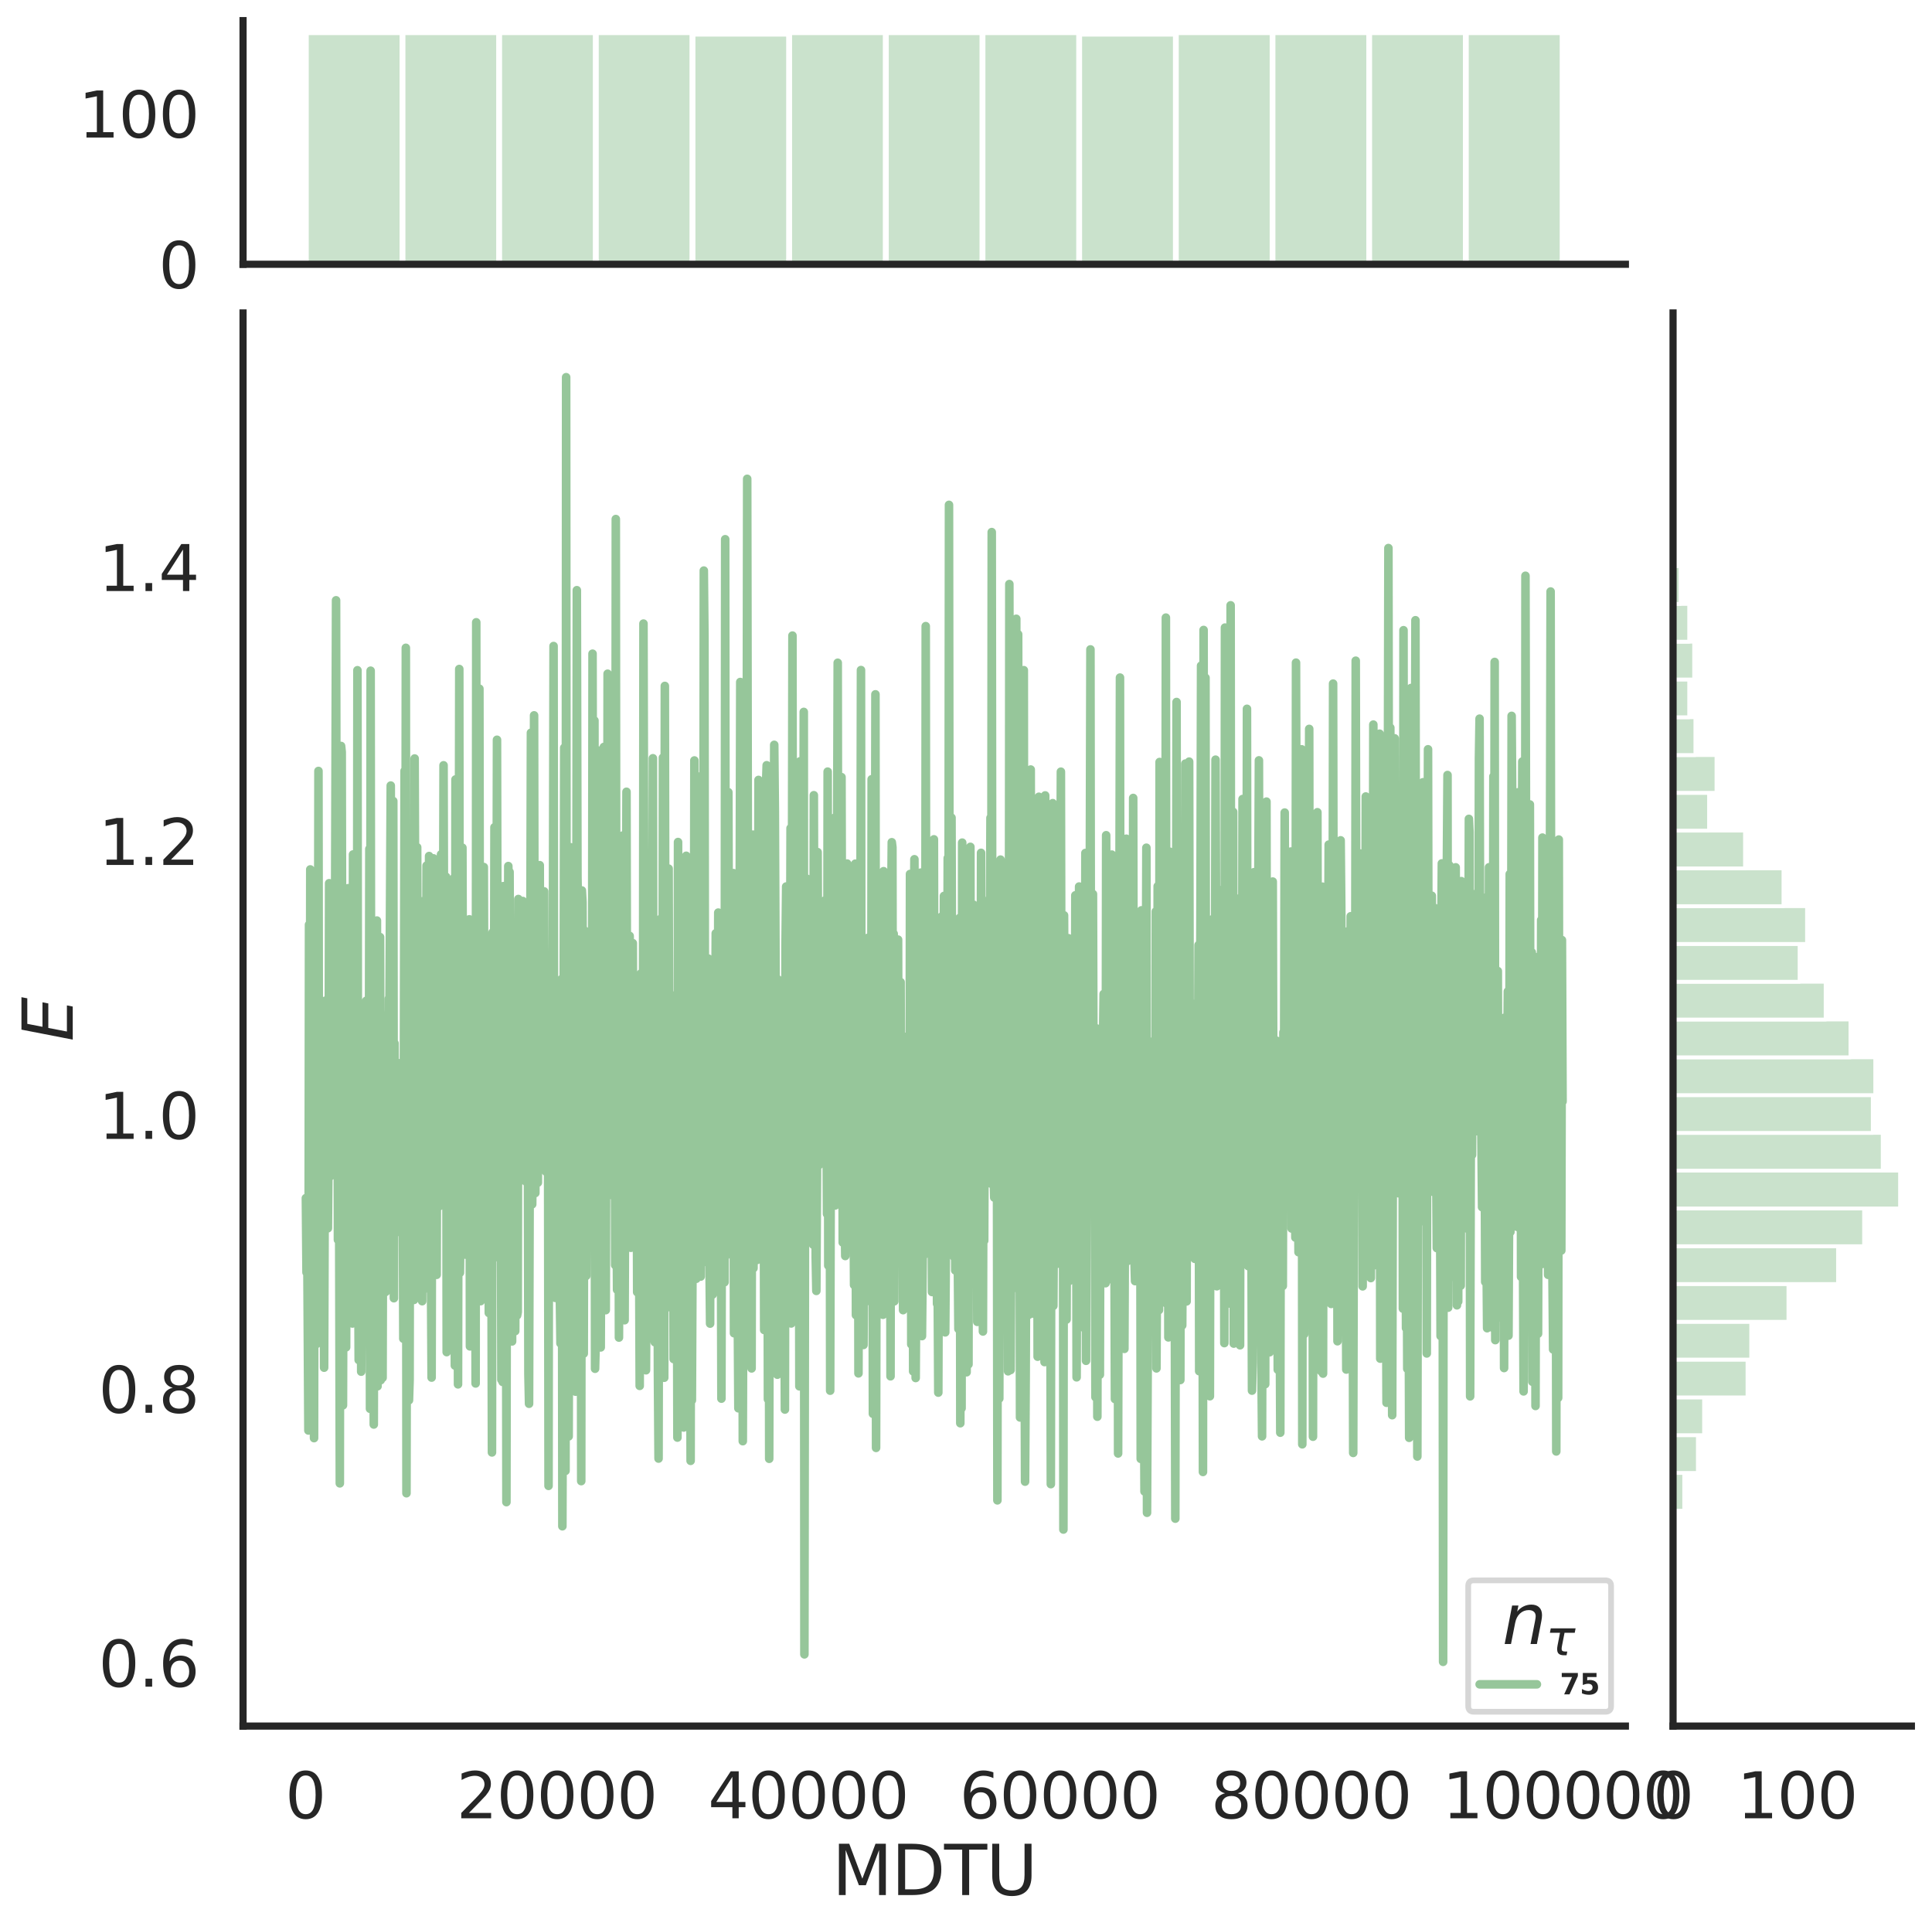 <?xml version="1.0" encoding="utf-8" standalone="no"?>
<!DOCTYPE svg PUBLIC "-//W3C//DTD SVG 1.1//EN"
  "http://www.w3.org/Graphics/SVG/1.1/DTD/svg11.dtd">
<svg height="674.159pt" version="1.1" viewBox="0 0 674.984 674.159" width="674.984pt" xmlns="http://www.w3.org/2000/svg" xmlns:xlink="http://www.w3.org/1999/xlink">
 <defs>
  <style type="text/css">*{stroke-linecap:butt;stroke-linejoin:round;}</style>
 </defs>
 <g id="figure_1">
  <g id="patch_1">
   <path d="M 0 674.159 
L 674.984 674.159 
L 674.984 0 
L 0 0 
z
" style="fill:#ffffff;"/>
  </g>
  <g id="axes_1">
   <g id="patch_2">
    <path d="M 84.914 602.94 
L 567.864 602.94 
L 567.864 109.327 
L 84.914 109.327 
z
" style="fill:none;"/>
   </g>
   <g id="matplotlib.axis_1">
    <g id="xtick_1">
     <g id="text_1">
      <!-- 0 -->
      <g style="fill:#262626;" transform="translate(99.648 635.157)scale(0.22 -0.22)">
       <defs>
        <path d="M 2034 4250 
Q 1547 4250 1301 3770 
Q 1056 3291 1056 2328 
Q 1056 1369 1301 889 
Q 1547 409 2034 409 
Q 2525 409 2770 889 
Q 3016 1369 3016 2328 
Q 3016 3291 2770 3770 
Q 2525 4250 2034 4250 
z
M 2034 4750 
Q 2819 4750 3233 4129 
Q 3647 3509 3647 2328 
Q 3647 1150 3233 529 
Q 2819 -91 2034 -91 
Q 1250 -91 836 529 
Q 422 1150 422 2328 
Q 422 3509 836 4129 
Q 1250 4750 2034 4750 
z
" id="DejaVuSans-30" transform="scale(0.016)"/>
       </defs>
       <use xlink:href="#DejaVuSans-30"/>
      </g>
     </g>
    </g>
    <g id="xtick_2">
     <g id="text_2">
      <!-- 20000 -->
      <g style="fill:#262626;" transform="translate(159.506 635.157)scale(0.22 -0.22)">
       <defs>
        <path d="M 1228 531 
L 3431 531 
L 3431 0 
L 469 0 
L 469 531 
Q 828 903 1448 1529 
Q 2069 2156 2228 2338 
Q 2531 2678 2651 2914 
Q 2772 3150 2772 3378 
Q 2772 3750 2511 3984 
Q 2250 4219 1831 4219 
Q 1534 4219 1204 4116 
Q 875 4013 500 3803 
L 500 4441 
Q 881 4594 1212 4672 
Q 1544 4750 1819 4750 
Q 2544 4750 2975 4387 
Q 3406 4025 3406 3419 
Q 3406 3131 3298 2873 
Q 3191 2616 2906 2266 
Q 2828 2175 2409 1742 
Q 1991 1309 1228 531 
z
" id="DejaVuSans-32" transform="scale(0.016)"/>
       </defs>
       <use xlink:href="#DejaVuSans-32"/>
       <use x="63.623" xlink:href="#DejaVuSans-30"/>
       <use x="127.246" xlink:href="#DejaVuSans-30"/>
       <use x="190.869" xlink:href="#DejaVuSans-30"/>
       <use x="254.492" xlink:href="#DejaVuSans-30"/>
      </g>
     </g>
    </g>
    <g id="xtick_3">
     <g id="text_3">
      <!-- 40000 -->
      <g style="fill:#262626;" transform="translate(247.359 635.157)scale(0.22 -0.22)">
       <defs>
        <path d="M 2419 4116 
L 825 1625 
L 2419 1625 
L 2419 4116 
z
M 2253 4666 
L 3047 4666 
L 3047 1625 
L 3713 1625 
L 3713 1100 
L 3047 1100 
L 3047 0 
L 2419 0 
L 2419 1100 
L 313 1100 
L 313 1709 
L 2253 4666 
z
" id="DejaVuSans-34" transform="scale(0.016)"/>
       </defs>
       <use xlink:href="#DejaVuSans-34"/>
       <use x="63.623" xlink:href="#DejaVuSans-30"/>
       <use x="127.246" xlink:href="#DejaVuSans-30"/>
       <use x="190.869" xlink:href="#DejaVuSans-30"/>
       <use x="254.492" xlink:href="#DejaVuSans-30"/>
      </g>
     </g>
    </g>
    <g id="xtick_4">
     <g id="text_4">
      <!-- 60000 -->
      <g style="fill:#262626;" transform="translate(335.212 635.157)scale(0.22 -0.22)">
       <defs>
        <path d="M 2113 2584 
Q 1688 2584 1439 2293 
Q 1191 2003 1191 1497 
Q 1191 994 1439 701 
Q 1688 409 2113 409 
Q 2538 409 2786 701 
Q 3034 994 3034 1497 
Q 3034 2003 2786 2293 
Q 2538 2584 2113 2584 
z
M 3366 4563 
L 3366 3988 
Q 3128 4100 2886 4159 
Q 2644 4219 2406 4219 
Q 1781 4219 1451 3797 
Q 1122 3375 1075 2522 
Q 1259 2794 1537 2939 
Q 1816 3084 2150 3084 
Q 2853 3084 3261 2657 
Q 3669 2231 3669 1497 
Q 3669 778 3244 343 
Q 2819 -91 2113 -91 
Q 1303 -91 875 529 
Q 447 1150 447 2328 
Q 447 3434 972 4092 
Q 1497 4750 2381 4750 
Q 2619 4750 2861 4703 
Q 3103 4656 3366 4563 
z
" id="DejaVuSans-36" transform="scale(0.016)"/>
       </defs>
       <use xlink:href="#DejaVuSans-36"/>
       <use x="63.623" xlink:href="#DejaVuSans-30"/>
       <use x="127.246" xlink:href="#DejaVuSans-30"/>
       <use x="190.869" xlink:href="#DejaVuSans-30"/>
       <use x="254.492" xlink:href="#DejaVuSans-30"/>
      </g>
     </g>
    </g>
    <g id="xtick_5">
     <g id="text_5">
      <!-- 80000 -->
      <g style="fill:#262626;" transform="translate(423.065 635.157)scale(0.22 -0.22)">
       <defs>
        <path d="M 2034 2216 
Q 1584 2216 1326 1975 
Q 1069 1734 1069 1313 
Q 1069 891 1326 650 
Q 1584 409 2034 409 
Q 2484 409 2743 651 
Q 3003 894 3003 1313 
Q 3003 1734 2745 1975 
Q 2488 2216 2034 2216 
z
M 1403 2484 
Q 997 2584 770 2862 
Q 544 3141 544 3541 
Q 544 4100 942 4425 
Q 1341 4750 2034 4750 
Q 2731 4750 3128 4425 
Q 3525 4100 3525 3541 
Q 3525 3141 3298 2862 
Q 3072 2584 2669 2484 
Q 3125 2378 3379 2068 
Q 3634 1759 3634 1313 
Q 3634 634 3220 271 
Q 2806 -91 2034 -91 
Q 1263 -91 848 271 
Q 434 634 434 1313 
Q 434 1759 690 2068 
Q 947 2378 1403 2484 
z
M 1172 3481 
Q 1172 3119 1398 2916 
Q 1625 2713 2034 2713 
Q 2441 2713 2670 2916 
Q 2900 3119 2900 3481 
Q 2900 3844 2670 4047 
Q 2441 4250 2034 4250 
Q 1625 4250 1398 4047 
Q 1172 3844 1172 3481 
z
" id="DejaVuSans-38" transform="scale(0.016)"/>
       </defs>
       <use xlink:href="#DejaVuSans-38"/>
       <use x="63.623" xlink:href="#DejaVuSans-30"/>
       <use x="127.246" xlink:href="#DejaVuSans-30"/>
       <use x="190.869" xlink:href="#DejaVuSans-30"/>
       <use x="254.492" xlink:href="#DejaVuSans-30"/>
      </g>
     </g>
    </g>
    <g id="xtick_6">
     <g id="text_6">
      <!-- 100000 -->
      <g style="fill:#262626;" transform="translate(503.919 635.157)scale(0.22 -0.22)">
       <defs>
        <path d="M 794 531 
L 1825 531 
L 1825 4091 
L 703 3866 
L 703 4441 
L 1819 4666 
L 2450 4666 
L 2450 531 
L 3481 531 
L 3481 0 
L 794 0 
L 794 531 
z
" id="DejaVuSans-31" transform="scale(0.016)"/>
       </defs>
       <use xlink:href="#DejaVuSans-31"/>
       <use x="63.623" xlink:href="#DejaVuSans-30"/>
       <use x="127.246" xlink:href="#DejaVuSans-30"/>
       <use x="190.869" xlink:href="#DejaVuSans-30"/>
       <use x="254.492" xlink:href="#DejaVuSans-30"/>
       <use x="318.115" xlink:href="#DejaVuSans-30"/>
      </g>
     </g>
    </g>
    <g id="text_7">
     <!-- MDTU -->
     <g style="fill:#262626;" transform="translate(290.683 661.968)scale(0.24 -0.24)">
      <defs>
       <path d="M 628 4666 
L 1569 4666 
L 2759 1491 
L 3956 4666 
L 4897 4666 
L 4897 0 
L 4281 0 
L 4281 4097 
L 3078 897 
L 2444 897 
L 1241 4097 
L 1241 0 
L 628 0 
L 628 4666 
z
" id="DejaVuSans-4d" transform="scale(0.016)"/>
       <path d="M 1259 4147 
L 1259 519 
L 2022 519 
Q 2988 519 3436 956 
Q 3884 1394 3884 2338 
Q 3884 3275 3436 3711 
Q 2988 4147 2022 4147 
L 1259 4147 
z
M 628 4666 
L 1925 4666 
Q 3281 4666 3915 4102 
Q 4550 3538 4550 2338 
Q 4550 1131 3912 565 
Q 3275 0 1925 0 
L 628 0 
L 628 4666 
z
" id="DejaVuSans-44" transform="scale(0.016)"/>
       <path d="M -19 4666 
L 3928 4666 
L 3928 4134 
L 2272 4134 
L 2272 0 
L 1638 0 
L 1638 4134 
L -19 4134 
L -19 4666 
z
" id="DejaVuSans-54" transform="scale(0.016)"/>
       <path d="M 556 4666 
L 1191 4666 
L 1191 1831 
Q 1191 1081 1462 751 
Q 1734 422 2344 422 
Q 2950 422 3222 751 
Q 3494 1081 3494 1831 
L 3494 4666 
L 4128 4666 
L 4128 1753 
Q 4128 841 3676 375 
Q 3225 -91 2344 -91 
Q 1459 -91 1007 375 
Q 556 841 556 1753 
L 556 4666 
z
" id="DejaVuSans-55" transform="scale(0.016)"/>
      </defs>
      <use xlink:href="#DejaVuSans-4d"/>
      <use x="86.279" xlink:href="#DejaVuSans-44"/>
      <use x="163.281" xlink:href="#DejaVuSans-54"/>
      <use x="224.365" xlink:href="#DejaVuSans-55"/>
     </g>
    </g>
   </g>
   <g id="matplotlib.axis_2">
    <g id="ytick_1">
     <g id="text_8">
      <!-- 0.6 -->
      <g style="fill:#262626;" transform="translate(34.428 589.178)scale(0.22 -0.22)">
       <defs>
        <path d="M 684 794 
L 1344 794 
L 1344 0 
L 684 0 
L 684 794 
z
" id="DejaVuSans-2e" transform="scale(0.016)"/>
       </defs>
       <use xlink:href="#DejaVuSans-30"/>
       <use x="63.623" xlink:href="#DejaVuSans-2e"/>
       <use x="95.41" xlink:href="#DejaVuSans-36"/>
      </g>
     </g>
    </g>
    <g id="ytick_2">
     <g id="text_9">
      <!-- 0.8 -->
      <g style="fill:#262626;" transform="translate(34.428 493.5)scale(0.22 -0.22)">
       <use xlink:href="#DejaVuSans-30"/>
       <use x="63.623" xlink:href="#DejaVuSans-2e"/>
       <use x="95.41" xlink:href="#DejaVuSans-38"/>
      </g>
     </g>
    </g>
    <g id="ytick_3">
     <g id="text_10">
      <!-- 1.0 -->
      <g style="fill:#262626;" transform="translate(34.428 397.821)scale(0.22 -0.22)">
       <use xlink:href="#DejaVuSans-31"/>
       <use x="63.623" xlink:href="#DejaVuSans-2e"/>
       <use x="95.41" xlink:href="#DejaVuSans-30"/>
      </g>
     </g>
    </g>
    <g id="ytick_4">
     <g id="text_11">
      <!-- 1.2 -->
      <g style="fill:#262626;" transform="translate(34.428 302.143)scale(0.22 -0.22)">
       <use xlink:href="#DejaVuSans-31"/>
       <use x="63.623" xlink:href="#DejaVuSans-2e"/>
       <use x="95.41" xlink:href="#DejaVuSans-32"/>
      </g>
     </g>
    </g>
    <g id="ytick_5">
     <g id="text_12">
      <!-- 1.4 -->
      <g style="fill:#262626;" transform="translate(34.428 206.464)scale(0.22 -0.22)">
       <use xlink:href="#DejaVuSans-31"/>
       <use x="63.623" xlink:href="#DejaVuSans-2e"/>
       <use x="95.41" xlink:href="#DejaVuSans-34"/>
      </g>
     </g>
    </g>
    <g id="text_13">
     <!-- $E$ -->
     <g style="fill:#262626;" transform="translate(25.436 363.813)rotate(-90)scale(0.24 -0.24)">
      <defs>
       <path d="M 1081 4666 
L 4031 4666 
L 3928 4134 
L 1606 4134 
L 1338 2753 
L 3566 2753 
L 3463 2222 
L 1234 2222 
L 909 531 
L 3284 531 
L 3181 0 
L 172 0 
L 1081 4666 
z
" id="DejaVuSans-Oblique-45" transform="scale(0.016)"/>
      </defs>
      <use transform="translate(0 0.094)" xlink:href="#DejaVuSans-Oblique-45"/>
     </g>
    </g>
   </g>
   <g id="line2d_1">
    <path clip-path="url(#p34d4c56ba0)" d="M 106.867 418.514 
L 107.086 444.47 
L 107.306 426.372 
L 107.745 499.682 
L 107.965 323.009 
L 108.184 447.612 
L 108.404 303.702 
L 108.624 405.92 
L 108.843 335.354 
L 109.063 428.802 
L 109.283 409.927 
L 109.502 472.443 
L 109.722 502.356 
L 109.941 332.63 
L 110.161 365.976 
L 110.381 322.284 
L 110.6 469.461 
L 111.04 412.698 
L 111.259 269.309 
L 111.479 454.014 
L 111.699 413.683 
L 111.918 401.443 
L 112.138 378.64 
L 112.357 430.951 
L 112.577 373.802 
L 112.797 390.57 
L 113.016 351.639 
L 113.236 477.747 
L 113.675 349.558 
L 114.114 417.122 
L 114.334 362.112 
L 114.554 429.051 
L 114.773 402.424 
L 114.993 308.524 
L 115.432 410.849 
L 115.652 408.316 
L 115.872 388.606 
L 116.091 395.236 
L 116.311 312.469 
L 116.53 367.597 
L 116.75 336.552 
L 116.97 353.834 
L 117.409 209.692 
L 117.629 340.198 
L 117.848 306.001 
L 118.068 433.085 
L 118.288 372.842 
L 118.507 430.427 
L 118.727 518.155 
L 118.946 323.697 
L 119.166 260.578 
L 119.386 262.715 
L 119.825 490.901 
L 120.045 412.123 
L 120.264 375.707 
L 120.484 382.842 
L 120.703 327.154 
L 120.923 470.638 
L 121.143 349.113 
L 121.362 397.923 
L 121.582 310.267 
L 122.241 438.679 
L 122.461 406.634 
L 122.68 427.509 
L 122.9 358.232 
L 123.119 462.314 
L 123.339 298.481 
L 123.559 398.102 
L 123.778 432.007 
L 123.998 435.169 
L 124.218 407.962 
L 124.437 396.002 
L 124.657 442.04 
L 124.876 234.128 
L 125.096 424.79 
L 125.316 475.065 
L 125.535 368.237 
L 125.755 386.401 
L 125.975 390.655 
L 126.194 479.138 
L 126.634 402.198 
L 126.853 413.713 
L 127.073 362.272 
L 127.292 443.279 
L 127.512 449.077 
L 127.732 365.764 
L 127.951 349.583 
L 128.171 461.219 
L 128.391 402.362 
L 128.61 434.62 
L 128.83 418.928 
L 129.049 296.544 
L 129.269 492.096 
L 129.489 234.287 
L 129.708 418.855 
L 129.928 347.56 
L 130.148 352.955 
L 130.367 385.557 
L 130.587 497.597 
L 130.807 396.34 
L 131.026 443.187 
L 131.246 419.636 
L 131.465 324.705 
L 131.685 321.563 
L 131.905 484.239 
L 132.124 370.227 
L 132.564 352.009 
L 132.783 327.337 
L 133.003 482.12 
L 133.222 356.712 
L 133.442 354.415 
L 133.662 481.286 
L 133.881 402.694 
L 134.101 450.768 
L 134.54 425.749 
L 134.76 451.277 
L 135.199 399.003 
L 135.419 399.474 
L 135.638 396.576 
L 135.858 348.798 
L 136.078 351.241 
L 136.517 274.409 
L 136.956 423.442 
L 137.176 440.147 
L 137.396 279.819 
L 137.615 453.482 
L 137.835 364.447 
L 138.054 416.674 
L 138.274 430.642 
L 138.494 392.457 
L 138.713 392.352 
L 138.933 415.958 
L 139.153 371.374 
L 139.372 419.845 
L 139.592 379.118 
L 139.811 413.193 
L 140.031 425.146 
L 140.251 417.186 
L 140.47 389.453 
L 140.69 403.722 
L 140.91 467.619 
L 141.349 269.282 
L 141.569 411.166 
L 141.788 226.295 
L 142.008 521.603 
L 142.227 408.673 
L 142.447 417.551 
L 142.667 359.694 
L 142.886 489.138 
L 143.106 481.98 
L 143.326 337.639 
L 143.545 329.887 
L 143.765 338.7 
L 143.984 311.151 
L 144.204 415.725 
L 144.424 422.108 
L 144.643 454.074 
L 144.863 264.953 
L 145.083 326.095 
L 145.302 438.173 
L 145.522 453.337 
L 145.742 295.952 
L 145.961 370.134 
L 146.181 400.359 
L 146.4 343.459 
L 146.62 345.46 
L 146.84 409.409 
L 147.059 402.347 
L 147.279 405.271 
L 147.499 454.518 
L 147.718 314.818 
L 147.938 450.521 
L 148.157 315.189 
L 148.377 424.259 
L 148.597 415.464 
L 148.816 375.276 
L 149.036 302.371 
L 149.475 393.379 
L 149.695 430.555 
L 149.915 299.029 
L 150.134 330.726 
L 150.573 446.325 
L 150.793 481.21 
L 151.013 366.8 
L 151.232 383.187 
L 151.452 299.84 
L 151.891 388.162 
L 152.111 409.493 
L 152.331 404.271 
L 152.55 445.314 
L 152.77 349.879 
L 152.989 355.722 
L 153.209 365.673 
L 153.429 421.391 
L 153.648 323.628 
L 153.868 342.483 
L 154.088 298.447 
L 154.307 374.274 
L 154.527 304.117 
L 154.746 349.317 
L 154.966 267.331 
L 155.186 348.66 
L 155.625 383.189 
L 155.845 306.275 
L 156.064 472.31 
L 156.284 325.057 
L 156.504 378.155 
L 156.723 394.436 
L 156.943 376.221 
L 157.162 452.602 
L 157.382 325.107 
L 157.602 433.945 
L 157.821 375.263 
L 158.041 369.738 
L 158.261 448.697 
L 158.48 415.199 
L 158.7 306.6 
L 158.919 476.999 
L 159.139 272.276 
L 159.359 457.573 
L 159.578 472.8 
L 159.798 329.244 
L 160.018 483.57 
L 160.457 233.692 
L 160.677 444.607 
L 160.896 426.519 
L 161.116 391.397 
L 161.335 318.687 
L 161.555 296.114 
L 161.775 371.191 
L 161.994 383.306 
L 162.214 421.001 
L 162.434 379.821 
L 162.653 438.251 
L 162.873 343.888 
L 163.092 382.565 
L 163.312 368.444 
L 163.532 329.829 
L 163.751 329.292 
L 163.971 321.133 
L 164.191 470.306 
L 164.41 341.8 
L 164.63 441.981 
L 164.85 436.401 
L 165.069 371.522 
L 165.289 377.135 
L 165.508 367.398 
L 165.728 367.012 
L 165.948 360.076 
L 166.167 483.256 
L 166.387 217.373 
L 166.607 448.493 
L 166.826 410.457 
L 167.046 453.366 
L 167.485 240.571 
L 167.705 390.172 
L 167.924 454.507 
L 168.144 441.446 
L 168.364 419.473 
L 168.583 348.022 
L 168.803 428.836 
L 169.023 302.867 
L 169.242 369.92 
L 169.462 373.87 
L 169.681 365.299 
L 169.901 366.562 
L 170.121 426.848 
L 170.34 383.95 
L 170.56 382.984 
L 170.78 458.633 
L 170.999 366.662 
L 171.219 424.566 
L 171.439 344.198 
L 171.878 507.352 
L 172.097 325.711 
L 172.317 439.721 
L 172.537 389.066 
L 172.756 288.97 
L 172.976 383.95 
L 173.196 351.56 
L 173.415 362.391 
L 173.635 258.413 
L 173.854 362.517 
L 174.074 401.568 
L 174.294 400.955 
L 174.513 330.343 
L 174.733 343.405 
L 174.953 389.297 
L 175.172 481.948 
L 175.392 400.781 
L 175.612 482.724 
L 175.831 309.541 
L 176.051 410.118 
L 176.27 428.141 
L 176.71 361.159 
L 176.929 524.71 
L 177.149 371.913 
L 177.369 365.711 
L 177.588 302.527 
L 177.808 317.501 
L 178.027 304.574 
L 178.467 416.971 
L 178.906 468.572 
L 179.126 328.869 
L 179.345 428.094 
L 179.565 340.846 
L 179.785 448.669 
L 180.004 464.971 
L 180.224 402.815 
L 180.663 459.484 
L 180.883 458.314 
L 181.102 314.039 
L 181.761 345.214 
L 181.981 406.625 
L 182.2 399.536 
L 182.42 412.266 
L 182.64 314.733 
L 182.859 396.319 
L 183.079 355.388 
L 183.299 389.721 
L 183.738 356.269 
L 183.958 412.929 
L 184.177 399.503 
L 184.397 379.228 
L 184.616 480.01 
L 184.836 490.349 
L 185.495 255.962 
L 185.934 420.683 
L 186.154 398.068 
L 186.374 387.747 
L 186.593 249.887 
L 186.813 382.67 
L 187.032 416.744 
L 187.472 340.479 
L 187.691 349.699 
L 187.911 413.122 
L 188.131 308.749 
L 188.35 401.18 
L 188.57 302.22 
L 188.789 383.952 
L 189.009 332.549 
L 189.229 365.186 
L 189.448 372.733 
L 189.668 393.555 
L 189.888 397.552 
L 190.107 311.371 
L 190.327 387.872 
L 190.547 394.38 
L 190.766 409.297 
L 190.986 361.863 
L 191.205 359.534 
L 191.425 344.831 
L 191.645 519.028 
L 191.864 338.589 
L 192.084 421 
L 192.304 419.591 
L 192.523 448.441 
L 192.743 333.924 
L 192.962 389.356 
L 193.182 328.939 
L 193.402 225.669 
L 193.621 426.671 
L 193.841 424.368 
L 194.061 453.382 
L 194.28 431.828 
L 194.5 445.891 
L 194.72 423.665 
L 194.939 361.734 
L 195.159 348.687 
L 195.378 453.315 
L 195.598 452.756 
L 195.818 469.255 
L 196.037 462.136 
L 196.257 341.973 
L 196.477 533.14 
L 196.696 463.048 
L 197.135 261.187 
L 197.355 271.766 
L 197.575 513.791 
L 197.794 131.764 
L 198.014 457.018 
L 198.234 338.997 
L 198.673 501.758 
L 198.893 417.884 
L 199.112 472.934 
L 199.332 295.962 
L 199.551 424.805 
L 199.771 429.029 
L 199.991 341.495 
L 200.21 445.503 
L 200.43 328.036 
L 200.65 357.755 
L 200.869 444.319 
L 201.089 486.129 
L 201.309 386.486 
L 201.528 206.164 
L 201.748 306.385 
L 201.967 318.625 
L 202.187 377.019 
L 202.626 425.83 
L 202.846 341.679 
L 203.066 517.369 
L 203.285 311.051 
L 203.505 315.139 
L 203.944 472.813 
L 204.164 360.831 
L 204.383 325.166 
L 204.603 434.215 
L 204.823 445.665 
L 205.262 337.421 
L 205.482 430.786 
L 205.701 396.98 
L 205.921 339.969 
L 206.14 418.956 
L 206.36 403.88 
L 206.58 372.883 
L 206.799 404.883 
L 207.019 228.347 
L 207.239 348.578 
L 207.458 359.413 
L 207.678 251.687 
L 207.897 478.116 
L 208.117 469.527 
L 208.337 327.575 
L 208.776 342.973 
L 208.996 262.165 
L 209.215 449.448 
L 209.655 310.474 
L 209.874 470.669 
L 210.094 416.737 
L 210.313 434.864 
L 210.972 260.923 
L 211.412 431.014 
L 211.631 457.657 
L 211.851 371.004 
L 212.07 372.368 
L 212.29 235.342 
L 212.729 280.274 
L 212.949 339.248 
L 213.169 249.679 
L 213.388 417.248 
L 213.608 289.588 
L 213.828 417.468 
L 214.047 301.895 
L 214.267 375.365 
L 214.706 327.168 
L 214.926 441.924 
L 215.145 181.312 
L 215.365 413.643 
L 215.585 450.529 
L 216.024 360.521 
L 216.243 467.233 
L 216.683 358.704 
L 216.902 431.722 
L 217.122 318.698 
L 217.342 437.121 
L 217.561 291.867 
L 217.781 418.865 
L 218.001 411.061 
L 218.22 461.17 
L 218.879 276.576 
L 219.099 384.803 
L 219.318 375.356 
L 219.538 434.971 
L 219.758 416.4 
L 219.977 326.914 
L 220.197 362.849 
L 220.417 435.866 
L 220.636 405.124 
L 220.856 418.48 
L 221.075 329.441 
L 221.295 398.461 
L 221.515 368.836 
L 221.734 382.773 
L 221.954 416.359 
L 222.174 356.934 
L 222.393 377.551 
L 222.613 451.376 
L 222.832 401 
L 223.052 401.059 
L 223.272 431.406 
L 223.491 484.104 
L 223.711 363.582 
L 223.931 340.039 
L 224.15 358.401 
L 224.37 446.717 
L 224.59 446.354 
L 224.809 217.831 
L 225.029 300.895 
L 225.248 339.837 
L 225.468 447.38 
L 225.688 478.65 
L 225.907 428.533 
L 226.127 463.342 
L 226.347 467.745 
L 226.566 417.801 
L 226.786 434.608 
L 227.005 340.659 
L 227.225 308.283 
L 227.664 372.745 
L 227.884 349.162 
L 228.104 264.87 
L 228.323 409.292 
L 228.543 421.952 
L 228.763 468.844 
L 228.982 417.201 
L 229.202 425.898 
L 229.421 390.478 
L 229.641 398.147 
L 229.861 479.131 
L 230.08 509.497 
L 230.3 399.933 
L 230.52 438.423 
L 230.739 321.018 
L 230.959 336.51 
L 231.178 325.365 
L 231.398 465.918 
L 231.618 264.649 
L 232.057 481.262 
L 232.277 239.606 
L 232.496 379.604 
L 232.936 401.949 
L 233.155 403.1 
L 233.594 303.421 
L 234.034 456.62 
L 234.253 394.346 
L 234.473 426.919 
L 234.693 347.665 
L 234.912 419.641 
L 235.132 407.313 
L 235.352 474.734 
L 235.791 363.704 
L 236.01 448.983 
L 236.45 412.304 
L 236.669 502.163 
L 236.889 294.133 
L 237.109 411.066 
L 237.328 323.462 
L 237.548 345.399 
L 237.767 448.03 
L 237.987 453.119 
L 238.207 427.007 
L 238.426 366.489 
L 238.866 498.637 
L 239.085 387.43 
L 239.305 414.714 
L 239.525 319.443 
L 239.744 298.941 
L 239.964 427.117 
L 240.183 318.907 
L 240.403 426.969 
L 240.623 430.846 
L 240.842 327.492 
L 241.282 510.284 
L 241.501 359.491 
L 241.721 489.154 
L 241.94 441.244 
L 242.16 360.774 
L 242.38 398.144 
L 242.599 265.64 
L 242.819 373.388 
L 243.039 399.014 
L 243.258 446.689 
L 243.478 414.209 
L 243.698 421.973 
L 244.137 316.973 
L 244.576 428.181 
L 244.796 445.928 
L 245.015 271.045 
L 245.235 426.029 
L 245.674 398.024 
L 245.894 199.314 
L 246.113 222.547 
L 246.333 416.051 
L 246.553 400.21 
L 246.772 440.833 
L 246.992 401.079 
L 247.212 413.5 
L 247.431 334.824 
L 247.651 352.248 
L 247.871 440.669 
L 248.09 462.355 
L 248.31 343.222 
L 248.969 452.221 
L 249.188 400.348 
L 249.408 385.048 
L 249.628 360.517 
L 249.847 370.772 
L 250.067 326.014 
L 250.506 449.982 
L 250.945 318.782 
L 251.165 425.748 
L 251.385 324.642 
L 251.604 385.245 
L 251.824 413.415 
L 252.044 488.564 
L 252.263 378.773 
L 252.702 399.428 
L 252.922 369.881 
L 253.142 447.893 
L 253.361 188.363 
L 253.581 438.692 
L 253.801 366.365 
L 254.02 355.281 
L 254.24 437.421 
L 254.46 276.728 
L 254.899 409.884 
L 255.118 352.597 
L 255.338 331.211 
L 255.558 388.763 
L 255.777 414.835 
L 255.997 374.194 
L 256.217 304.994 
L 256.436 465.71 
L 256.875 320.366 
L 257.095 336.655 
L 257.315 366.884 
L 257.534 332.067 
L 257.754 458.683 
L 257.974 491.933 
L 258.633 238.233 
L 258.852 374.635 
L 259.072 398.809 
L 259.291 362.495 
L 259.511 503.42 
L 259.731 432.239 
L 259.95 402.655 
L 260.17 315.327 
L 260.39 419.477 
L 260.609 409.056 
L 260.829 313.839 
L 261.048 167.261 
L 261.488 429.613 
L 261.707 455.369 
L 262.147 349.589 
L 262.366 346.29 
L 262.586 478.004 
L 262.806 346.602 
L 263.025 291.548 
L 263.245 442.995 
L 263.464 360.846 
L 263.684 415.556 
L 263.904 322.085 
L 264.123 418.044 
L 264.343 380.671 
L 264.563 440.099 
L 264.782 400.695 
L 265.002 272.444 
L 265.221 427.21 
L 265.441 363.173 
L 265.661 351.445 
L 265.88 415.809 
L 266.1 381.576 
L 266.32 416.834 
L 266.539 398.175 
L 266.759 359.58 
L 266.979 464.584 
L 267.198 451.1 
L 267.418 420.652 
L 267.637 273.862 
L 267.857 267.308 
L 268.296 488.771 
L 268.516 356.676 
L 268.736 509.575 
L 269.175 310.081 
L 269.395 310.734 
L 269.614 309.685 
L 269.834 458 
L 270.493 260.183 
L 270.712 283.139 
L 271.152 385.866 
L 271.371 420.649 
L 271.591 480.199 
L 271.81 342.148 
L 272.03 374.866 
L 272.25 479.772 
L 272.469 388.375 
L 272.689 361.46 
L 272.909 366.878 
L 273.348 438.07 
L 273.568 397.557 
L 273.787 431.098 
L 274.007 437.676 
L 274.226 492.37 
L 274.446 330.255 
L 274.666 309.672 
L 274.885 331.762 
L 275.105 400.39 
L 275.544 327.084 
L 275.764 434.152 
L 276.203 289.292 
L 276.423 462.305 
L 276.862 222.023 
L 277.082 406.85 
L 277.301 270.224 
L 277.521 443.268 
L 277.741 351.082 
L 277.96 327.55 
L 278.18 389.829 
L 278.619 307.239 
L 279.058 364.97 
L 279.278 484.258 
L 279.498 265.951 
L 279.717 399.35 
L 279.937 368.623 
L 280.156 458.386 
L 280.376 371.049 
L 280.596 366.966 
L 280.815 248.684 
L 281.035 577.888 
L 281.255 406.13 
L 281.474 361.523 
L 281.694 355.097 
L 281.914 306.954 
L 282.353 388.481 
L 282.572 373.377 
L 282.792 344.443 
L 283.012 412.23 
L 283.231 413.668 
L 283.451 358.876 
L 283.671 347.661 
L 283.89 422.271 
L 284.11 434.802 
L 284.33 277.778 
L 284.549 362.952 
L 284.769 311.395 
L 284.988 439.144 
L 285.208 450.931 
L 285.428 410.328 
L 285.647 297.657 
L 286.087 407.009 
L 286.306 347.772 
L 286.526 329.076 
L 286.745 341.968 
L 286.965 405.106 
L 287.185 397.516 
L 287.404 394.554 
L 287.624 401.131 
L 287.844 385.771 
L 288.063 328.053 
L 288.283 314.484 
L 288.503 406.459 
L 288.722 383.477 
L 288.942 424.062 
L 289.161 269.539 
L 289.381 442.09 
L 289.601 431.882 
L 289.82 317.801 
L 290.04 485.782 
L 290.26 397.358 
L 290.479 396.084 
L 290.699 372.027 
L 290.918 383.277 
L 291.138 333.392 
L 291.358 386.259 
L 291.577 285.658 
L 291.797 421.08 
L 292.017 415.282 
L 292.236 365.359 
L 292.676 231.511 
L 292.895 385.186 
L 293.115 354.769 
L 293.334 390.423 
L 293.554 273.748 
L 293.774 392.253 
L 293.993 271.459 
L 294.433 434.021 
L 294.652 329.116 
L 294.872 326.158 
L 295.091 422.466 
L 295.311 438.736 
L 295.531 393.732 
L 295.75 415.56 
L 295.97 301.652 
L 296.409 364.136 
L 296.629 426.772 
L 296.849 419.874 
L 297.288 303.775 
L 297.507 411.527 
L 297.727 375.682 
L 297.947 372.539 
L 298.386 448.856 
L 298.606 412.916 
L 298.825 301.696 
L 299.045 459.382 
L 299.265 331.957 
L 299.484 323.601 
L 299.704 327.406 
L 299.923 479.739 
L 300.143 381.368 
L 300.363 436.592 
L 300.802 234.059 
L 301.022 444.216 
L 301.241 380.701 
L 301.461 362.929 
L 301.68 469.814 
L 302.12 375.403 
L 302.339 370.424 
L 302.559 454.635 
L 302.779 331.748 
L 302.998 352.798 
L 303.218 327.594 
L 303.438 443.356 
L 303.657 392.247 
L 303.877 403.649 
L 304.096 332.116 
L 304.316 433.587 
L 304.536 272.203 
L 304.975 493.856 
L 305.195 426.476 
L 305.414 422.333 
L 305.634 372.438 
L 305.853 242.538 
L 306.073 505.762 
L 306.293 397.84 
L 306.512 365.99 
L 306.732 371.419 
L 306.952 413.365 
L 307.171 361.427 
L 307.391 408.469 
L 307.611 419.434 
L 308.05 353.076 
L 308.269 312.862 
L 308.489 459.263 
L 308.709 304.314 
L 308.928 314.858 
L 309.148 333.358 
L 309.368 431.763 
L 309.587 322.551 
L 309.807 428.952 
L 310.026 407.614 
L 310.246 438.996 
L 310.466 436.954 
L 310.685 416.582 
L 310.905 338.359 
L 311.125 480.758 
L 311.344 319.224 
L 311.564 294.205 
L 311.784 295.991 
L 312.003 436.624 
L 312.223 326.169 
L 312.442 454.567 
L 312.662 357.637 
L 312.882 432.307 
L 313.101 435.566 
L 313.321 375.102 
L 313.541 414.964 
L 313.76 328.219 
L 313.98 413.645 
L 314.199 406.922 
L 314.419 410.87 
L 314.639 343.061 
L 314.858 416.003 
L 315.078 385.687 
L 315.298 387.445 
L 315.517 457.651 
L 315.737 366.778 
L 315.957 371.496 
L 316.176 362.208 
L 316.396 450.827 
L 316.615 364.755 
L 316.835 443.859 
L 317.055 415.07 
L 317.274 453.117 
L 317.494 377.319 
L 317.714 444.774 
L 317.933 305.303 
L 318.153 316.328 
L 318.373 469.592 
L 318.592 339.326 
L 318.812 306.337 
L 319.031 479.031 
L 319.251 340.417 
L 319.471 300.149 
L 319.91 481.354 
L 320.349 409.575 
L 320.569 309.34 
L 320.788 427.381 
L 321.008 395.784 
L 321.228 414.971 
L 321.447 413.474 
L 321.667 304.827 
L 322.106 466.718 
L 322.546 421.799 
L 322.765 339.591 
L 322.985 438.279 
L 323.204 435.662 
L 323.424 218.719 
L 323.644 413.569 
L 324.083 372.458 
L 324.303 397.541 
L 324.522 408.397 
L 324.742 330.047 
L 324.961 372.87 
L 325.181 328.609 
L 325.62 451.314 
L 325.84 423.437 
L 326.06 318.598 
L 326.279 293.191 
L 326.499 399.931 
L 326.719 324.345 
L 326.938 392.104 
L 327.158 410.027 
L 327.377 455.45 
L 327.597 448.833 
L 327.817 486.459 
L 328.036 415.464 
L 328.256 442.113 
L 328.476 356.011 
L 328.695 403.111 
L 328.915 320.212 
L 329.134 427.282 
L 329.354 369.386 
L 329.574 370.491 
L 329.793 312.966 
L 330.013 423.715 
L 330.233 465.414 
L 330.892 380.433 
L 331.111 299.744 
L 331.331 393.343 
L 331.55 176.36 
L 331.77 359.771 
L 331.99 336.758 
L 332.209 384.231 
L 332.429 285.629 
L 332.868 434.035 
L 333.088 394.619 
L 333.308 439.073 
L 333.527 375.06 
L 333.747 443.778 
L 333.966 336.433 
L 334.186 406.493 
L 334.625 439.331 
L 334.845 464.214 
L 335.284 320.63 
L 335.504 497.152 
L 335.723 363.87 
L 335.943 491.935 
L 336.163 294.342 
L 336.382 374.873 
L 336.602 394.912 
L 336.822 350.245 
L 337.041 448.854 
L 337.261 392.7 
L 337.481 471.849 
L 337.7 479.35 
L 337.92 435.716 
L 338.139 319.654 
L 338.359 476.6 
L 338.579 331.103 
L 338.798 407.354 
L 339.018 295.814 
L 339.238 407.053 
L 339.457 438.33 
L 339.677 351.431 
L 339.896 405.076 
L 340.116 316.028 
L 340.336 346.906 
L 340.555 411.542 
L 340.775 377.929 
L 340.995 376.512 
L 341.214 384.152 
L 341.434 461.736 
L 341.654 373.282 
L 341.873 381.76 
L 342.093 316.211 
L 342.312 348.033 
L 342.532 425.636 
L 342.752 297.908 
L 342.971 386.986 
L 343.191 354.256 
L 343.411 465.104 
L 343.63 381.234 
L 343.85 433.382 
L 344.069 371.195 
L 344.289 392.667 
L 344.509 366.778 
L 344.728 410.943 
L 344.948 352.262 
L 345.168 352.58 
L 345.387 314.371 
L 345.607 364.904 
L 345.827 336.089 
L 346.046 285.694 
L 346.266 413.477 
L 346.485 185.872 
L 346.705 377.795 
L 346.925 369.408 
L 347.144 408.917 
L 347.364 418.328 
L 347.584 363.781 
L 347.803 376.524 
L 348.243 336.959 
L 348.462 524.091 
L 348.682 331.6 
L 349.121 488.539 
L 349.56 300.277 
L 349.78 404.208 
L 350 423.826 
L 350.219 356.618 
L 350.439 442.479 
L 350.658 313.178 
L 350.878 358.979 
L 351.098 305.996 
L 351.317 409.204 
L 351.537 444.737 
L 351.757 456.115 
L 351.976 347.262 
L 352.196 479.006 
L 352.416 434.503 
L 352.635 204.023 
L 353.074 478.569 
L 353.294 432.281 
L 353.514 348.94 
L 353.733 315.841 
L 353.953 417.317 
L 354.173 370.16 
L 354.392 241.77 
L 354.612 394.687 
L 355.051 216.151 
L 355.271 432.97 
L 355.49 450.054 
L 355.71 221.561 
L 355.93 377.697 
L 356.149 370.929 
L 356.369 495.138 
L 356.589 306.645 
L 356.808 366.58 
L 357.028 352.719 
L 357.467 480.721 
L 357.687 234.106 
L 357.906 447.609 
L 358.126 517.557 
L 358.346 481.269 
L 358.565 422.431 
L 358.785 436.501 
L 359.004 388.24 
L 359.224 392.433 
L 359.444 459.27 
L 359.663 432.842 
L 359.883 428.517 
L 360.103 268.811 
L 360.322 374.752 
L 360.542 366.416 
L 360.762 458.824 
L 360.981 422.996 
L 361.201 447.646 
L 361.42 307.432 
L 361.64 283.986 
L 361.86 449.845 
L 362.299 304.382 
L 362.519 473.907 
L 362.738 421.257 
L 362.958 278.325 
L 363.177 316.009 
L 363.617 423.079 
L 363.836 377.649 
L 364.056 405.496 
L 364.276 391.88 
L 364.495 423.474 
L 364.715 310.592 
L 364.935 475.788 
L 365.154 277.852 
L 365.593 434.236 
L 365.813 429.498 
L 366.033 407.108 
L 366.252 398.067 
L 366.472 421.015 
L 366.692 330.515 
L 367.131 518.433 
L 367.351 364.022 
L 367.57 423.621 
L 367.79 280.558 
L 368.009 456.165 
L 368.229 419.226 
L 368.449 422.699 
L 368.668 401.174 
L 368.888 418.299 
L 369.108 403.416 
L 369.327 441.467 
L 369.547 439.725 
L 369.766 415.389 
L 369.986 422.713 
L 370.206 352.219 
L 370.425 323.325 
L 370.645 269.561 
L 370.865 384.517 
L 371.084 411.661 
L 371.304 321.341 
L 371.524 534.289 
L 371.743 319.735 
L 371.963 368.392 
L 372.182 390.746 
L 372.402 334.427 
L 372.622 460.934 
L 372.841 391.431 
L 373.061 400.36 
L 373.281 327.73 
L 373.5 447.504 
L 373.72 339.825 
L 373.939 419.569 
L 374.159 429.431 
L 374.598 395.037 
L 374.818 378.588 
L 375.038 411.09 
L 375.257 396.3 
L 375.477 420.518 
L 375.697 312.744 
L 375.916 346.937 
L 376.136 481.114 
L 376.355 417.69 
L 376.575 404.455 
L 376.795 401.1 
L 377.014 309.681 
L 377.234 353.111 
L 377.454 329.068 
L 377.673 426.137 
L 377.893 327.996 
L 378.112 361.469 
L 378.332 348.342 
L 378.552 383.889 
L 378.771 463.91 
L 378.991 398.847 
L 379.211 297.963 
L 379.43 475.341 
L 379.65 325.035 
L 379.87 390.289 
L 380.089 355.521 
L 380.309 350.253 
L 380.528 386.916 
L 380.968 226.846 
L 381.187 407.144 
L 381.407 367.394 
L 381.627 367.384 
L 381.846 312.307 
L 382.066 386.3 
L 382.286 388.617 
L 382.505 425.884 
L 382.725 488.052 
L 382.944 397.814 
L 383.164 359.255 
L 383.384 494.871 
L 383.603 379.192 
L 383.823 369.92 
L 384.043 403.865 
L 384.262 480.203 
L 384.482 390.877 
L 384.701 376.93 
L 384.921 375.443 
L 385.141 436.308 
L 385.36 364.345 
L 385.58 347.206 
L 385.8 442.256 
L 386.019 419.443 
L 386.239 448.239 
L 386.459 291.757 
L 386.678 424.09 
L 386.898 441.855 
L 387.337 375.488 
L 387.557 393.306 
L 387.776 364.079 
L 387.996 400.668 
L 388.216 404.321 
L 388.435 298.525 
L 388.655 340.437 
L 388.874 447.247 
L 389.094 354.331 
L 389.533 488.712 
L 389.753 389.449 
L 389.973 349.317 
L 390.412 314.309 
L 390.632 507.716 
L 391.29 236.689 
L 391.51 455.818 
L 391.73 368.028 
L 391.949 440.35 
L 392.169 447.661 
L 392.608 326.426 
L 392.828 471.18 
L 393.047 417.181 
L 393.267 418.17 
L 393.487 292.975 
L 393.706 420.55 
L 393.926 440.502 
L 394.146 380.74 
L 394.365 413.461 
L 394.585 328.129 
L 394.805 314.616 
L 395.024 393.789 
L 395.244 377.683 
L 395.463 430.693 
L 395.683 421.061 
L 395.903 278.741 
L 396.122 400.206 
L 396.342 439.823 
L 396.562 447.507 
L 396.781 349.343 
L 397.001 445.525 
L 397.221 430.336 
L 397.44 386.651 
L 397.66 447.406 
L 397.879 339.467 
L 398.099 383.718 
L 398.319 361.94 
L 398.538 509.599 
L 398.758 318.005 
L 398.978 413.659 
L 399.197 352.634 
L 399.417 501.055 
L 399.636 479.93 
L 399.856 520.981 
L 400.295 361.254 
L 400.515 296.124 
L 400.735 528.43 
L 401.394 381.435 
L 401.613 384.014 
L 401.833 379.364 
L 402.052 372.125 
L 402.272 437.625 
L 402.492 407.794 
L 402.711 397.995 
L 402.931 365.878 
L 403.151 363.531 
L 403.59 455.909 
L 403.809 318.38 
L 404.029 477.994 
L 404.249 437.234 
L 404.468 309.562 
L 404.688 360.269 
L 404.908 457.647 
L 405.127 266.183 
L 405.347 388.569 
L 405.567 397.243 
L 406.006 440.317 
L 406.225 428.591 
L 406.445 408.8 
L 406.665 411.139 
L 406.884 378.366 
L 407.104 375.379 
L 407.324 215.742 
L 407.543 455.335 
L 407.982 344.919 
L 408.202 467.168 
L 408.641 297.506 
L 408.861 337.861 
L 409.081 453.679 
L 409.3 411.518 
L 409.52 398.551 
L 409.74 302.808 
L 409.959 400.049 
L 410.179 426.099 
L 410.398 429.583 
L 410.618 530.479 
L 411.057 245.218 
L 411.277 455.251 
L 411.497 373.919 
L 411.716 437.484 
L 411.936 345.506 
L 412.375 482.058 
L 412.595 370.303 
L 412.814 381.987 
L 413.034 462.977 
L 413.473 375.849 
L 413.693 410.316 
L 413.913 419.163 
L 414.132 266.731 
L 414.571 454.591 
L 414.791 323.082 
L 415.23 295.306 
L 415.45 266.048 
L 415.67 376.335 
L 416.109 412.69 
L 416.548 351.035 
L 416.768 350.619 
L 416.987 390.301 
L 417.207 407.98 
L 417.427 439.728 
L 417.646 399.354 
L 417.866 438.887 
L 418.086 412.437 
L 418.305 438.416 
L 418.744 330.125 
L 418.964 478.964 
L 419.184 372.55 
L 419.403 321.559 
L 419.623 232.533 
L 419.843 359.743 
L 420.062 400.447 
L 420.282 514.171 
L 420.502 220.057 
L 420.721 424.869 
L 420.941 446.824 
L 421.16 236.76 
L 421.38 464.91 
L 421.6 379.779 
L 421.819 461.929 
L 422.039 353.753 
L 422.259 325.605 
L 422.698 487.726 
L 422.917 379.358 
L 423.137 344.618 
L 423.357 381.025 
L 423.576 321.129 
L 423.796 439.479 
L 424.016 445.179 
L 424.235 427.128 
L 424.455 365.612 
L 424.675 265.366 
L 424.894 337.051 
L 425.114 449.311 
L 425.333 337.648 
L 425.553 428.651 
L 425.773 376.041 
L 425.992 389.783 
L 426.212 317.921 
L 426.432 310.958 
L 426.651 446.485 
L 426.871 404.073 
L 427.09 430.279 
L 427.31 439.032 
L 427.53 352.37 
L 427.749 469.164 
L 427.969 219.226 
L 428.189 379.66 
L 428.408 341.357 
L 428.628 358.394 
L 428.848 442.892 
L 429.067 400.867 
L 429.287 453.639 
L 429.506 383.929 
L 429.726 455.363 
L 429.946 211.444 
L 430.165 430.066 
L 430.385 396.204 
L 430.824 283.586 
L 431.044 469.333 
L 431.264 345.609 
L 431.483 412.456 
L 431.703 444.463 
L 431.922 385.791 
L 432.142 428.276 
L 432.362 408.078 
L 432.581 427.807 
L 432.801 381.375 
L 433.021 413.667 
L 433.24 469.924 
L 433.46 313.536 
L 433.679 330.607 
L 433.899 383.539 
L 434.119 279.122 
L 434.338 368.949 
L 434.778 419.755 
L 434.997 420.936 
L 435.217 356.271 
L 435.437 375.689 
L 435.656 247.6 
L 435.876 436.293 
L 436.095 442.276 
L 436.315 403.011 
L 436.535 342.047 
L 436.754 369.599 
L 436.974 362.449 
L 437.413 485.764 
L 437.633 476.168 
L 438.072 304.684 
L 438.292 378.462 
L 438.511 385.382 
L 438.731 410.209 
L 438.951 324.204 
L 439.17 308.292 
L 439.39 421.3 
L 439.61 313.646 
L 439.829 265.605 
L 440.268 453.114 
L 440.488 451.71 
L 440.927 501.73 
L 441.147 404.195 
L 441.367 410.175 
L 441.586 349.815 
L 441.806 373.979 
L 442.025 483.516 
L 442.245 299.152 
L 442.465 280.013 
L 442.684 437.305 
L 442.904 451.789 
L 443.124 353.262 
L 443.563 472.361 
L 444.002 366.537 
L 444.222 447.994 
L 444.441 462.676 
L 444.661 307.945 
L 444.881 392.753 
L 445.1 372.081 
L 445.32 450.678 
L 445.54 391.009 
L 445.759 364.77 
L 445.979 363.521 
L 446.418 478.449 
L 446.638 374.34 
L 446.857 435.275 
L 447.077 453.473 
L 447.297 500.454 
L 447.516 372.99 
L 447.736 445.412 
L 447.956 426.877 
L 448.175 449.194 
L 448.395 360.591 
L 448.614 379.454 
L 448.834 283.84 
L 449.054 364.449 
L 449.273 370.915 
L 449.493 327.731 
L 449.713 347.071 
L 449.932 301.206 
L 450.152 385.759 
L 450.372 380.539 
L 450.591 408.164 
L 450.811 407.249 
L 451.03 297.453 
L 451.25 429.125 
L 451.689 329.111 
L 451.909 402.311 
L 452.129 371.377 
L 452.568 432.293 
L 452.787 231.473 
L 453.227 402.026 
L 453.446 406.527 
L 453.666 437.412 
L 453.886 395.109 
L 454.105 320.087 
L 454.325 391.033 
L 454.764 261.742 
L 454.984 504.513 
L 455.203 326.481 
L 455.423 442.229 
L 455.643 466.065 
L 455.862 402.673 
L 456.082 455.471 
L 456.302 427.822 
L 456.521 424.643 
L 456.741 403.127 
L 456.96 396.606 
L 457.18 352.748 
L 457.4 254.614 
L 457.619 409.536 
L 457.839 320.125 
L 458.059 372.5 
L 458.278 451.971 
L 458.498 380.573 
L 458.718 501.861 
L 458.937 369.116 
L 459.157 332.917 
L 459.596 451.338 
L 459.816 304.36 
L 460.035 359.407 
L 460.255 283.725 
L 460.475 383.128 
L 460.694 373.307 
L 461.133 409.72 
L 461.353 365.164 
L 461.573 478.999 
L 461.792 432.894 
L 462.012 309.731 
L 462.232 479.819 
L 462.451 345.597 
L 462.671 326.371 
L 462.891 415.248 
L 463.11 352.357 
L 463.33 333.041 
L 463.549 419.021 
L 463.769 343.029 
L 463.989 347.265 
L 464.208 295.039 
L 464.428 306.952 
L 464.648 337.133 
L 464.867 427.405 
L 465.087 455.482 
L 465.307 375.974 
L 465.526 375.82 
L 465.746 238.793 
L 465.965 359.103 
L 466.185 416.821 
L 466.405 352.604 
L 466.624 419.037 
L 466.844 428.695 
L 467.064 318.898 
L 467.283 468.514 
L 467.503 439.209 
L 467.722 328.249 
L 467.942 371.863 
L 468.162 381.355 
L 468.381 293.544 
L 468.601 317.075 
L 469.04 460.611 
L 469.26 326.943 
L 469.48 458.047 
L 469.699 373.782 
L 469.919 389.262 
L 470.358 478.4 
L 470.578 452.393 
L 470.797 325.353 
L 471.017 473.136 
L 471.237 331.657 
L 471.456 366.874 
L 471.676 429.553 
L 471.895 320.067 
L 472.115 380.263 
L 472.335 382.547 
L 472.554 429.414 
L 472.774 507.526 
L 473.213 323.114 
L 473.433 379.471 
L 473.653 230.792 
L 473.872 352.001 
L 474.092 406.847 
L 474.311 391.389 
L 474.531 351.644 
L 474.751 400.377 
L 474.97 382.271 
L 475.19 298.144 
L 475.41 366.354 
L 475.629 386.786 
L 475.849 356.215 
L 476.068 449.338 
L 476.288 329.376 
L 476.508 340.753 
L 476.727 427.73 
L 476.947 374.794 
L 477.167 278.226 
L 477.386 376.286 
L 477.606 414.896 
L 478.045 336.73 
L 478.265 355.165 
L 478.484 415.544 
L 478.704 381.355 
L 478.924 446.447 
L 479.143 378.875 
L 479.363 364.243 
L 479.583 383.504 
L 479.802 253.113 
L 480.022 442.011 
L 480.242 328.421 
L 480.461 311.816 
L 480.681 366.742 
L 480.9 358.698 
L 481.12 296.079 
L 481.559 409.095 
L 481.779 391.002 
L 481.999 256.296 
L 482.218 474.591 
L 482.438 318.835 
L 482.657 405.676 
L 482.877 412.71 
L 483.097 455.977 
L 483.316 448.891 
L 483.536 430.204 
L 483.756 422.655 
L 483.975 314.301 
L 484.195 432.474 
L 484.415 490.007 
L 484.634 346.114 
L 484.854 296.12 
L 485.073 191.445 
L 485.293 342.217 
L 485.513 366.768 
L 485.732 254.204 
L 485.952 463.866 
L 486.172 420.168 
L 486.391 494.341 
L 486.83 314.63 
L 487.05 348.908 
L 487.27 257.919 
L 487.489 395.13 
L 487.709 351.516 
L 487.929 411.538 
L 488.148 353.627 
L 488.368 361.576 
L 488.588 416.818 
L 488.807 340.537 
L 489.027 369.878 
L 489.246 383.584 
L 489.466 363.312 
L 489.686 373.266 
L 489.905 297.576 
L 490.125 457.116 
L 490.345 220.143 
L 490.564 443.87 
L 490.784 445.396 
L 491.003 391.674 
L 491.223 463.923 
L 491.443 421.529 
L 491.662 478.142 
L 491.882 440.158 
L 492.102 434.213 
L 492.321 502.244 
L 492.541 334.738 
L 492.98 240.331 
L 493.2 368.472 
L 493.419 326.212 
L 493.639 454.046 
L 493.859 462.874 
L 494.518 216.659 
L 494.737 389.304 
L 494.957 406.208 
L 495.176 508.771 
L 495.396 391.738 
L 495.835 363.538 
L 496.055 426.8 
L 496.275 393.112 
L 496.494 386.311 
L 496.714 306.951 
L 496.934 409.248 
L 497.153 273.248 
L 497.373 358.333 
L 497.592 354.648 
L 497.812 358.9 
L 498.032 423.11 
L 498.251 342.069 
L 498.471 472.778 
L 498.691 330.442 
L 498.91 261.737 
L 499.13 379.661 
L 499.35 364.741 
L 499.569 362.53 
L 499.789 315.431 
L 500.008 393.979 
L 500.228 312.894 
L 500.448 416.266 
L 500.667 397.764 
L 500.887 408.981 
L 501.107 382.485 
L 501.326 317.201 
L 501.546 341.601 
L 501.765 407.254 
L 501.985 435.975 
L 502.205 424.327 
L 502.424 382.207 
L 502.644 401.773 
L 502.864 348.48 
L 503.303 466.696 
L 503.523 330.068 
L 503.742 301.598 
L 503.962 343.511 
L 504.181 580.503 
L 504.401 356.865 
L 504.621 340.587 
L 504.84 441.324 
L 505.06 403.679 
L 505.28 418.557 
L 505.499 301.811 
L 505.719 270.729 
L 505.938 456.781 
L 506.378 302.264 
L 506.597 422.43 
L 506.817 350.765 
L 507.037 430.855 
L 507.256 443.542 
L 507.476 383.246 
L 507.696 417.744 
L 507.915 328.844 
L 508.135 446.128 
L 508.354 419.092 
L 508.574 302.972 
L 509.013 455.961 
L 509.233 390.86 
L 509.453 454.659 
L 509.672 338.686 
L 509.892 411.366 
L 510.111 331.865 
L 510.331 449.106 
L 510.551 307.797 
L 510.77 408.7 
L 510.99 405.963 
L 511.21 422.329 
L 511.429 405.386 
L 511.649 379.22 
L 511.869 372.702 
L 512.088 386.595 
L 512.308 381.176 
L 512.527 341.205 
L 512.747 429.261 
L 513.186 286.045 
L 513.406 290.716 
L 513.626 487.763 
L 514.065 312.022 
L 514.285 403.448 
L 514.504 351.569 
L 514.724 380.461 
L 514.943 346.575 
L 515.163 392.964 
L 515.383 341.76 
L 515.602 394.624 
L 515.822 338.926 
L 516.042 395.131 
L 516.261 394.377 
L 516.481 367.97 
L 516.7 265.114 
L 516.92 251.041 
L 517.14 351.72 
L 517.799 421.679 
L 518.238 314.657 
L 518.458 410.283 
L 518.677 389.474 
L 518.897 447.788 
L 519.116 408.666 
L 519.556 463.959 
L 519.775 313.062 
L 519.995 414.854 
L 520.215 302.954 
L 520.434 320.668 
L 520.654 385.606 
L 520.873 308.491 
L 521.093 339.558 
L 521.313 463.706 
L 521.532 408.998 
L 521.752 271.207 
L 521.972 392.834 
L 522.191 231.227 
L 522.411 468.121 
L 522.631 351.872 
L 522.85 368.984 
L 523.07 435.134 
L 523.289 339.193 
L 523.509 420.977 
L 524.168 460.186 
L 524.388 441.73 
L 524.827 378.37 
L 525.046 442.89 
L 525.266 374.411 
L 525.486 477.873 
L 525.705 355.471 
L 525.925 383.345 
L 526.145 444.265 
L 526.584 373.779 
L 526.804 346.295 
L 527.023 466.565 
L 527.243 420.912 
L 527.462 305.316 
L 527.682 430.361 
L 527.902 392.677 
L 528.121 250.064 
L 528.561 315.072 
L 528.78 315.628 
L 529 424.055 
L 529.22 391.694 
L 529.439 403.289 
L 529.659 399.513 
L 529.878 409.811 
L 530.098 428.58 
L 530.318 276.774 
L 530.757 391.91 
L 530.977 372.774 
L 531.196 286.43 
L 531.416 446.025 
L 531.635 325.224 
L 531.855 266.012 
L 532.075 434.552 
L 532.294 486.034 
L 532.514 389.892 
L 532.734 463.277 
L 532.953 201.125 
L 533.393 410.395 
L 533.612 368.501 
L 534.051 401.968 
L 534.271 420.826 
L 534.491 281.01 
L 534.71 407.954 
L 534.93 343.482 
L 535.15 332.635 
L 535.369 482.659 
L 535.589 346.261 
L 536.028 447.902 
L 536.248 375.48 
L 536.467 491.126 
L 536.687 378.57 
L 536.907 334.343 
L 537.126 335.242 
L 537.346 465.892 
L 537.566 392.271 
L 537.785 391.018 
L 538.005 358.727 
L 538.224 427.14 
L 538.444 321.383 
L 538.664 441.557 
L 538.883 292.585 
L 539.103 418.367 
L 539.323 400.544 
L 539.542 329.022 
L 539.762 367.768 
L 539.981 321.941 
L 540.201 344.132 
L 540.421 423.174 
L 540.64 318.359 
L 540.86 445.313 
L 541.08 427.415 
L 541.299 388.906 
L 541.739 206.621 
L 541.958 359.177 
L 542.178 377.061 
L 542.397 446.834 
L 542.617 471.378 
L 542.837 422.186 
L 543.056 448.013 
L 543.276 306.318 
L 543.496 358.074 
L 543.715 507.008 
L 543.935 369.549 
L 544.374 488.299 
L 544.594 293.268 
L 544.813 433.806 
L 545.253 401.01 
L 545.472 436.832 
L 545.692 328.367 
L 545.912 384.762 
L 545.912 384.762 
" style="fill:none;stroke:#96c69a;stroke-linecap:round;stroke-width:3;"/>
   </g>
   <g id="line2d_2"/>
   <g id="patch_3">
    <path d="M 84.914 602.94 
L 84.914 109.327 
" style="fill:none;stroke:#262626;stroke-linecap:square;stroke-linejoin:miter;stroke-width:2.5;"/>
   </g>
   <g id="patch_4">
    <path d="M 84.914 602.94 
L 567.864 602.94 
" style="fill:none;stroke:#262626;stroke-linecap:square;stroke-linejoin:miter;stroke-width:2.5;"/>
   </g>
   <g id="legend_1">
    <g id="patch_5">
     <path d="M 514.948 597.94 
L 560.864 597.94 
Q 562.864 597.94 562.864 595.94 
L 562.864 554.034 
Q 562.864 552.034 560.864 552.034 
L 514.948 552.034 
Q 512.948 552.034 512.948 554.034 
L 512.948 595.94 
Q 512.948 597.94 514.948 597.94 
z
" style="fill:#ffffff;opacity:0.8;stroke:#cccccc;stroke-linejoin:miter;stroke-width:2;"/>
    </g>
    <g id="text_14">
     <!-- $n_\tau$ -->
     <g style="fill:#262626;" transform="translate(524.826 574.271)scale(0.24 -0.24)">
      <defs>
       <path d="M 3566 2113 
L 3156 0 
L 2578 0 
L 2988 2091 
Q 3016 2238 3031 2350 
Q 3047 2463 3047 2528 
Q 3047 2791 2881 2937 
Q 2716 3084 2419 3084 
Q 1956 3084 1622 2776 
Q 1288 2469 1184 1941 
L 800 0 
L 225 0 
L 903 3500 
L 1478 3500 
L 1363 2950 
Q 1603 3253 1940 3418 
Q 2278 3584 2650 3584 
Q 3113 3584 3367 3334 
Q 3622 3084 3622 2631 
Q 3622 2519 3608 2391 
Q 3594 2263 3566 2113 
z
" id="DejaVuSans-Oblique-6e" transform="scale(0.016)"/>
       <path d="M 2103 638 
Q 2188 488 2525 488 
L 2800 488 
L 2706 0 
L 2363 0 
Q 1800 0 1600 300 
Q 1403 606 1534 1269 
L 1856 2925 
L 541 2925 
L 653 3500 
L 3881 3500 
L 3769 2925 
L 2444 2925 
L 2113 1234 
Q 2025 781 2103 638 
z
" id="DejaVuSans-Oblique-3c4" transform="scale(0.016)"/>
      </defs>
      <use xlink:href="#DejaVuSans-Oblique-6e"/>
      <use transform="translate(63.379 -16.406)scale(0.7)" xlink:href="#DejaVuSans-Oblique-3c4"/>
     </g>
    </g>
    <g id="line2d_3">
     <path d="M 516.948 588.36 
L 536.948 588.36 
" style="fill:none;stroke:#96c69a;stroke-linecap:round;stroke-width:3;"/>
    </g>
    <g id="line2d_4"/>
    <g id="text_15">
     <!-- 75 -->
     <g style="fill:#262626;" transform="translate(544.948 591.86)scale(0.1 -0.1)">
      <defs>
       <path d="M 428 4666 
L 3944 4666 
L 3944 3988 
L 2125 0 
L 953 0 
L 2675 3781 
L 428 3781 
L 428 4666 
z
" id="DejaVuSans-Bold-37" transform="scale(0.016)"/>
       <path d="M 678 4666 
L 3669 4666 
L 3669 3781 
L 1638 3781 
L 1638 3059 
Q 1775 3097 1914 3117 
Q 2053 3138 2203 3138 
Q 3056 3138 3531 2711 
Q 4006 2284 4006 1522 
Q 4006 766 3489 337 
Q 2972 -91 2053 -91 
Q 1656 -91 1267 -14 
Q 878 63 494 219 
L 494 1166 
Q 875 947 1217 837 
Q 1559 728 1863 728 
Q 2300 728 2551 942 
Q 2803 1156 2803 1522 
Q 2803 1891 2551 2103 
Q 2300 2316 1863 2316 
Q 1603 2316 1309 2248 
Q 1016 2181 678 2041 
L 678 4666 
z
" id="DejaVuSans-Bold-35" transform="scale(0.016)"/>
      </defs>
      <use xlink:href="#DejaVuSans-Bold-37"/>
      <use x="69.58" xlink:href="#DejaVuSans-Bold-35"/>
     </g>
    </g>
   </g>
  </g>
  <g id="axes_2">
   <g id="patch_6">
    <path d="M 84.914 92.306 
L 567.864 92.306 
L 567.864 7.2 
L 84.914 7.2 
z
" style="fill:none;"/>
   </g>
   <g id="matplotlib.axis_3">
    <g id="xtick_7"/>
    <g id="xtick_8"/>
    <g id="xtick_9"/>
    <g id="xtick_10"/>
    <g id="xtick_11"/>
    <g id="xtick_12"/>
   </g>
   <g id="matplotlib.axis_4">
    <g id="ytick_6">
     <g id="text_16">
      <!-- 0 -->
      <g style="fill:#262626;" transform="translate(55.417 100.664)scale(0.22 -0.22)">
       <use xlink:href="#DejaVuSans-30"/>
      </g>
     </g>
    </g>
    <g id="ytick_7">
     <g id="text_17">
      <!-- 100 -->
      <g style="fill:#262626;" transform="translate(27.422 48.032)scale(0.22 -0.22)">
       <use xlink:href="#DejaVuSans-31"/>
       <use x="63.623" xlink:href="#DejaVuSans-30"/>
       <use x="127.246" xlink:href="#DejaVuSans-30"/>
      </g>
     </g>
    </g>
   </g>
   <g id="patch_7">
    <path clip-path="url(#p110d44c068)" d="M 106.867 92.306 
L 140.639 92.306 
L 140.639 11.253 
L 106.867 11.253 
z
" style="fill:#96c69a;fill-opacity:0.5;stroke:#ffffff;stroke-linejoin:miter;stroke-width:2;"/>
   </g>
   <g id="patch_8">
    <path clip-path="url(#p110d44c068)" d="M 140.639 92.306 
L 174.412 92.306 
L 174.412 11.253 
L 140.639 11.253 
z
" style="fill:#96c69a;fill-opacity:0.5;stroke:#ffffff;stroke-linejoin:miter;stroke-width:2;"/>
   </g>
   <g id="patch_9">
    <path clip-path="url(#p110d44c068)" d="M 174.412 92.306 
L 208.185 92.306 
L 208.185 11.253 
L 174.412 11.253 
z
" style="fill:#96c69a;fill-opacity:0.5;stroke:#ffffff;stroke-linejoin:miter;stroke-width:2;"/>
   </g>
   <g id="patch_10">
    <path clip-path="url(#p110d44c068)" d="M 208.185 92.306 
L 241.957 92.306 
L 241.957 11.253 
L 208.185 11.253 
z
" style="fill:#96c69a;fill-opacity:0.5;stroke:#ffffff;stroke-linejoin:miter;stroke-width:2;"/>
   </g>
   <g id="patch_11">
    <path clip-path="url(#p110d44c068)" d="M 241.957 92.306 
L 275.73 92.306 
L 275.73 11.779 
L 241.957 11.779 
z
" style="fill:#96c69a;fill-opacity:0.5;stroke:#ffffff;stroke-linejoin:miter;stroke-width:2;"/>
   </g>
   <g id="patch_12">
    <path clip-path="url(#p110d44c068)" d="M 275.73 92.306 
L 309.503 92.306 
L 309.503 11.253 
L 275.73 11.253 
z
" style="fill:#96c69a;fill-opacity:0.5;stroke:#ffffff;stroke-linejoin:miter;stroke-width:2;"/>
   </g>
   <g id="patch_13">
    <path clip-path="url(#p110d44c068)" d="M 309.503 92.306 
L 343.275 92.306 
L 343.275 11.253 
L 309.503 11.253 
z
" style="fill:#96c69a;fill-opacity:0.5;stroke:#ffffff;stroke-linejoin:miter;stroke-width:2;"/>
   </g>
   <g id="patch_14">
    <path clip-path="url(#p110d44c068)" d="M 343.275 92.306 
L 377.048 92.306 
L 377.048 11.253 
L 343.275 11.253 
z
" style="fill:#96c69a;fill-opacity:0.5;stroke:#ffffff;stroke-linejoin:miter;stroke-width:2;"/>
   </g>
   <g id="patch_15">
    <path clip-path="url(#p110d44c068)" d="M 377.048 92.306 
L 410.821 92.306 
L 410.821 11.779 
L 377.048 11.779 
z
" style="fill:#96c69a;fill-opacity:0.5;stroke:#ffffff;stroke-linejoin:miter;stroke-width:2;"/>
   </g>
   <g id="patch_16">
    <path clip-path="url(#p110d44c068)" d="M 410.821 92.306 
L 444.593 92.306 
L 444.593 11.253 
L 410.821 11.253 
z
" style="fill:#96c69a;fill-opacity:0.5;stroke:#ffffff;stroke-linejoin:miter;stroke-width:2;"/>
   </g>
   <g id="patch_17">
    <path clip-path="url(#p110d44c068)" d="M 444.593 92.306 
L 478.366 92.306 
L 478.366 11.253 
L 444.593 11.253 
z
" style="fill:#96c69a;fill-opacity:0.5;stroke:#ffffff;stroke-linejoin:miter;stroke-width:2;"/>
   </g>
   <g id="patch_18">
    <path clip-path="url(#p110d44c068)" d="M 478.366 92.306 
L 512.139 92.306 
L 512.139 11.253 
L 478.366 11.253 
z
" style="fill:#96c69a;fill-opacity:0.5;stroke:#ffffff;stroke-linejoin:miter;stroke-width:2;"/>
   </g>
   <g id="patch_19">
    <path clip-path="url(#p110d44c068)" d="M 512.139 92.306 
L 545.912 92.306 
L 545.912 11.253 
L 512.139 11.253 
z
" style="fill:#96c69a;fill-opacity:0.5;stroke:#ffffff;stroke-linejoin:miter;stroke-width:2;"/>
   </g>
   <g id="patch_20">
    <path d="M 84.914 92.306 
L 84.914 7.2 
" style="fill:none;stroke:#262626;stroke-linecap:square;stroke-linejoin:miter;stroke-width:2.5;"/>
   </g>
   <g id="patch_21">
    <path d="M 84.914 92.306 
L 567.864 92.306 
" style="fill:none;stroke:#262626;stroke-linecap:square;stroke-linejoin:miter;stroke-width:2.5;"/>
   </g>
  </g>
  <g id="axes_3">
   <g id="patch_22">
    <path d="M 584.517 602.94 
L 667.784 602.94 
L 667.784 109.327 
L 584.517 109.327 
z
" style="fill:none;"/>
   </g>
   <g id="matplotlib.axis_5">
    <g id="xtick_13">
     <g id="text_18">
      <!-- 0 -->
      <g style="fill:#262626;" transform="translate(577.518 635.157)scale(0.22 -0.22)">
       <use xlink:href="#DejaVuSans-30"/>
      </g>
     </g>
    </g>
    <g id="xtick_14">
     <g id="text_19">
      <!-- 100 -->
      <g style="fill:#262626;" transform="translate(606.855 635.157)scale(0.22 -0.22)">
       <use xlink:href="#DejaVuSans-31"/>
       <use x="63.623" xlink:href="#DejaVuSans-30"/>
       <use x="127.246" xlink:href="#DejaVuSans-30"/>
      </g>
     </g>
    </g>
   </g>
   <g id="matplotlib.axis_6">
    <g id="ytick_8"/>
    <g id="ytick_9"/>
    <g id="ytick_10"/>
    <g id="ytick_11"/>
    <g id="ytick_12"/>
   </g>
   <g id="patch_23">
    <path clip-path="url(#ped6702b037)" d="M 584.517 580.503 
L 585.384 580.503 
L 585.384 567.305 
L 584.517 567.305 
z
" style="fill:#96c69a;fill-opacity:0.5;stroke:#ffffff;stroke-linejoin:miter;stroke-width:1.32;"/>
   </g>
   <g id="patch_24">
    <path clip-path="url(#ped6702b037)" d="M 584.517 567.305 
L 584.517 567.305 
L 584.517 554.107 
L 584.517 554.107 
z
" style="fill:#96c69a;fill-opacity:0.5;stroke:#ffffff;stroke-linejoin:miter;stroke-width:1.32;"/>
   </g>
   <g id="patch_25">
    <path clip-path="url(#ped6702b037)" d="M 584.517 554.107 
L 584.517 554.107 
L 584.517 540.908 
L 584.517 540.908 
z
" style="fill:#96c69a;fill-opacity:0.5;stroke:#ffffff;stroke-linejoin:miter;stroke-width:1.32;"/>
   </g>
   <g id="patch_26">
    <path clip-path="url(#ped6702b037)" d="M 584.517 540.908 
L 586.251 540.908 
L 586.251 527.71 
L 584.517 527.71 
z
" style="fill:#96c69a;fill-opacity:0.5;stroke:#ffffff;stroke-linejoin:miter;stroke-width:1.32;"/>
   </g>
   <g id="patch_27">
    <path clip-path="url(#ped6702b037)" d="M 584.517 527.71 
L 588.417 527.71 
L 588.417 514.512 
L 584.517 514.512 
z
" style="fill:#96c69a;fill-opacity:0.5;stroke:#ffffff;stroke-linejoin:miter;stroke-width:1.32;"/>
   </g>
   <g id="patch_28">
    <path clip-path="url(#ped6702b037)" d="M 584.517 514.512 
L 593.184 514.512 
L 593.184 501.314 
L 584.517 501.314 
z
" style="fill:#96c69a;fill-opacity:0.5;stroke:#ffffff;stroke-linejoin:miter;stroke-width:1.32;"/>
   </g>
   <g id="patch_29">
    <path clip-path="url(#ped6702b037)" d="M 584.517 501.314 
L 595.351 501.314 
L 595.351 488.116 
L 584.517 488.116 
z
" style="fill:#96c69a;fill-opacity:0.5;stroke:#ffffff;stroke-linejoin:miter;stroke-width:1.32;"/>
   </g>
   <g id="patch_30">
    <path clip-path="url(#ped6702b037)" d="M 584.517 488.116 
L 610.518 488.116 
L 610.518 474.917 
L 584.517 474.917 
z
" style="fill:#96c69a;fill-opacity:0.5;stroke:#ffffff;stroke-linejoin:miter;stroke-width:1.32;"/>
   </g>
   <g id="patch_31">
    <path clip-path="url(#ped6702b037)" d="M 584.517 474.917 
L 611.818 474.917 
L 611.818 461.719 
L 584.517 461.719 
z
" style="fill:#96c69a;fill-opacity:0.5;stroke:#ffffff;stroke-linejoin:miter;stroke-width:1.32;"/>
   </g>
   <g id="patch_32">
    <path clip-path="url(#ped6702b037)" d="M 584.517 461.719 
L 624.818 461.719 
L 624.818 448.521 
L 584.517 448.521 
z
" style="fill:#96c69a;fill-opacity:0.5;stroke:#ffffff;stroke-linejoin:miter;stroke-width:1.32;"/>
   </g>
   <g id="patch_33">
    <path clip-path="url(#ped6702b037)" d="M 584.517 448.521 
L 642.152 448.521 
L 642.152 435.323 
L 584.517 435.323 
z
" style="fill:#96c69a;fill-opacity:0.5;stroke:#ffffff;stroke-linejoin:miter;stroke-width:1.32;"/>
   </g>
   <g id="patch_34">
    <path clip-path="url(#ped6702b037)" d="M 584.517 435.323 
L 651.252 435.323 
L 651.252 422.124 
L 584.517 422.124 
z
" style="fill:#96c69a;fill-opacity:0.5;stroke:#ffffff;stroke-linejoin:miter;stroke-width:1.32;"/>
   </g>
   <g id="patch_35">
    <path clip-path="url(#ped6702b037)" d="M 584.517 422.124 
L 663.819 422.124 
L 663.819 408.926 
L 584.517 408.926 
z
" style="fill:#96c69a;fill-opacity:0.5;stroke:#ffffff;stroke-linejoin:miter;stroke-width:1.32;"/>
   </g>
   <g id="patch_36">
    <path clip-path="url(#ped6702b037)" d="M 584.517 408.926 
L 657.752 408.926 
L 657.752 395.728 
L 584.517 395.728 
z
" style="fill:#96c69a;fill-opacity:0.5;stroke:#ffffff;stroke-linejoin:miter;stroke-width:1.32;"/>
   </g>
   <g id="patch_37">
    <path clip-path="url(#ped6702b037)" d="M 584.517 395.728 
L 654.286 395.728 
L 654.286 382.53 
L 584.517 382.53 
z
" style="fill:#96c69a;fill-opacity:0.5;stroke:#ffffff;stroke-linejoin:miter;stroke-width:1.32;"/>
   </g>
   <g id="patch_38">
    <path clip-path="url(#ped6702b037)" d="M 584.517 382.53 
L 655.152 382.53 
L 655.152 369.332 
L 584.517 369.332 
z
" style="fill:#96c69a;fill-opacity:0.5;stroke:#ffffff;stroke-linejoin:miter;stroke-width:1.32;"/>
   </g>
   <g id="patch_39">
    <path clip-path="url(#ped6702b037)" d="M 584.517 369.332 
L 646.485 369.332 
L 646.485 356.133 
L 584.517 356.133 
z
" style="fill:#96c69a;fill-opacity:0.5;stroke:#ffffff;stroke-linejoin:miter;stroke-width:1.32;"/>
   </g>
   <g id="patch_40">
    <path clip-path="url(#ped6702b037)" d="M 584.517 356.133 
L 637.819 356.133 
L 637.819 342.935 
L 584.517 342.935 
z
" style="fill:#96c69a;fill-opacity:0.5;stroke:#ffffff;stroke-linejoin:miter;stroke-width:1.32;"/>
   </g>
   <g id="patch_41">
    <path clip-path="url(#ped6702b037)" d="M 584.517 342.935 
L 628.718 342.935 
L 628.718 329.737 
L 584.517 329.737 
z
" style="fill:#96c69a;fill-opacity:0.5;stroke:#ffffff;stroke-linejoin:miter;stroke-width:1.32;"/>
   </g>
   <g id="patch_42">
    <path clip-path="url(#ped6702b037)" d="M 584.517 329.737 
L 631.318 329.737 
L 631.318 316.539 
L 584.517 316.539 
z
" style="fill:#96c69a;fill-opacity:0.5;stroke:#ffffff;stroke-linejoin:miter;stroke-width:1.32;"/>
   </g>
   <g id="patch_43">
    <path clip-path="url(#ped6702b037)" d="M 584.517 316.539 
L 623.085 316.539 
L 623.085 303.341 
L 584.517 303.341 
z
" style="fill:#96c69a;fill-opacity:0.5;stroke:#ffffff;stroke-linejoin:miter;stroke-width:1.32;"/>
   </g>
   <g id="patch_44">
    <path clip-path="url(#ped6702b037)" d="M 584.517 303.341 
L 609.651 303.341 
L 609.651 290.142 
L 584.517 290.142 
z
" style="fill:#96c69a;fill-opacity:0.5;stroke:#ffffff;stroke-linejoin:miter;stroke-width:1.32;"/>
   </g>
   <g id="patch_45">
    <path clip-path="url(#ped6702b037)" d="M 584.517 290.142 
L 597.084 290.142 
L 597.084 276.944 
L 584.517 276.944 
z
" style="fill:#96c69a;fill-opacity:0.5;stroke:#ffffff;stroke-linejoin:miter;stroke-width:1.32;"/>
   </g>
   <g id="patch_46">
    <path clip-path="url(#ped6702b037)" d="M 584.517 276.944 
L 599.684 276.944 
L 599.684 263.746 
L 584.517 263.746 
z
" style="fill:#96c69a;fill-opacity:0.5;stroke:#ffffff;stroke-linejoin:miter;stroke-width:1.32;"/>
   </g>
   <g id="patch_47">
    <path clip-path="url(#ped6702b037)" d="M 584.517 263.746 
L 592.317 263.746 
L 592.317 250.548 
L 584.517 250.548 
z
" style="fill:#96c69a;fill-opacity:0.5;stroke:#ffffff;stroke-linejoin:miter;stroke-width:1.32;"/>
   </g>
   <g id="patch_48">
    <path clip-path="url(#ped6702b037)" d="M 584.517 250.548 
L 590.151 250.548 
L 590.151 237.35 
L 584.517 237.35 
z
" style="fill:#96c69a;fill-opacity:0.5;stroke:#ffffff;stroke-linejoin:miter;stroke-width:1.32;"/>
   </g>
   <g id="patch_49">
    <path clip-path="url(#ped6702b037)" d="M 584.517 237.35 
L 591.884 237.35 
L 591.884 224.151 
L 584.517 224.151 
z
" style="fill:#96c69a;fill-opacity:0.5;stroke:#ffffff;stroke-linejoin:miter;stroke-width:1.32;"/>
   </g>
   <g id="patch_50">
    <path clip-path="url(#ped6702b037)" d="M 584.517 224.151 
L 590.151 224.151 
L 590.151 210.953 
L 584.517 210.953 
z
" style="fill:#96c69a;fill-opacity:0.5;stroke:#ffffff;stroke-linejoin:miter;stroke-width:1.32;"/>
   </g>
   <g id="patch_51">
    <path clip-path="url(#ped6702b037)" d="M 584.517 210.953 
L 587.117 210.953 
L 587.117 197.755 
L 584.517 197.755 
z
" style="fill:#96c69a;fill-opacity:0.5;stroke:#ffffff;stroke-linejoin:miter;stroke-width:1.32;"/>
   </g>
   <g id="patch_52">
    <path clip-path="url(#ped6702b037)" d="M 584.517 197.755 
L 585.817 197.755 
L 585.817 184.557 
L 584.517 184.557 
z
" style="fill:#96c69a;fill-opacity:0.5;stroke:#ffffff;stroke-linejoin:miter;stroke-width:1.32;"/>
   </g>
   <g id="patch_53">
    <path clip-path="url(#ped6702b037)" d="M 584.517 184.557 
L 585.384 184.557 
L 585.384 171.358 
L 584.517 171.358 
z
" style="fill:#96c69a;fill-opacity:0.5;stroke:#ffffff;stroke-linejoin:miter;stroke-width:1.32;"/>
   </g>
   <g id="patch_54">
    <path clip-path="url(#ped6702b037)" d="M 584.517 171.358 
L 584.951 171.358 
L 584.951 158.16 
L 584.517 158.16 
z
" style="fill:#96c69a;fill-opacity:0.5;stroke:#ffffff;stroke-linejoin:miter;stroke-width:1.32;"/>
   </g>
   <g id="patch_55">
    <path clip-path="url(#ped6702b037)" d="M 584.517 158.16 
L 584.517 158.16 
L 584.517 144.962 
L 584.517 144.962 
z
" style="fill:#96c69a;fill-opacity:0.5;stroke:#ffffff;stroke-linejoin:miter;stroke-width:1.32;"/>
   </g>
   <g id="patch_56">
    <path clip-path="url(#ped6702b037)" d="M 584.517 144.962 
L 584.951 144.962 
L 584.951 131.764 
L 584.517 131.764 
z
" style="fill:#96c69a;fill-opacity:0.5;stroke:#ffffff;stroke-linejoin:miter;stroke-width:1.32;"/>
   </g>
   <g id="patch_57">
    <path d="M 584.517 602.94 
L 584.517 109.327 
" style="fill:none;stroke:#262626;stroke-linecap:square;stroke-linejoin:miter;stroke-width:2.5;"/>
   </g>
   <g id="patch_58">
    <path d="M 584.517 602.94 
L 667.784 602.94 
" style="fill:none;stroke:#262626;stroke-linecap:square;stroke-linejoin:miter;stroke-width:2.5;"/>
   </g>
  </g>
 </g>
 <defs>
  <clipPath id="p34d4c56ba0">
   <rect height="493.613" width="482.949" x="84.914" y="109.327"/>
  </clipPath>
  <clipPath id="p110d44c068">
   <rect height="85.106" width="482.949" x="84.914" y="7.2"/>
  </clipPath>
  <clipPath id="ped6702b037">
   <rect height="493.613" width="83.267" x="584.517" y="109.327"/>
  </clipPath>
 </defs>
</svg>
